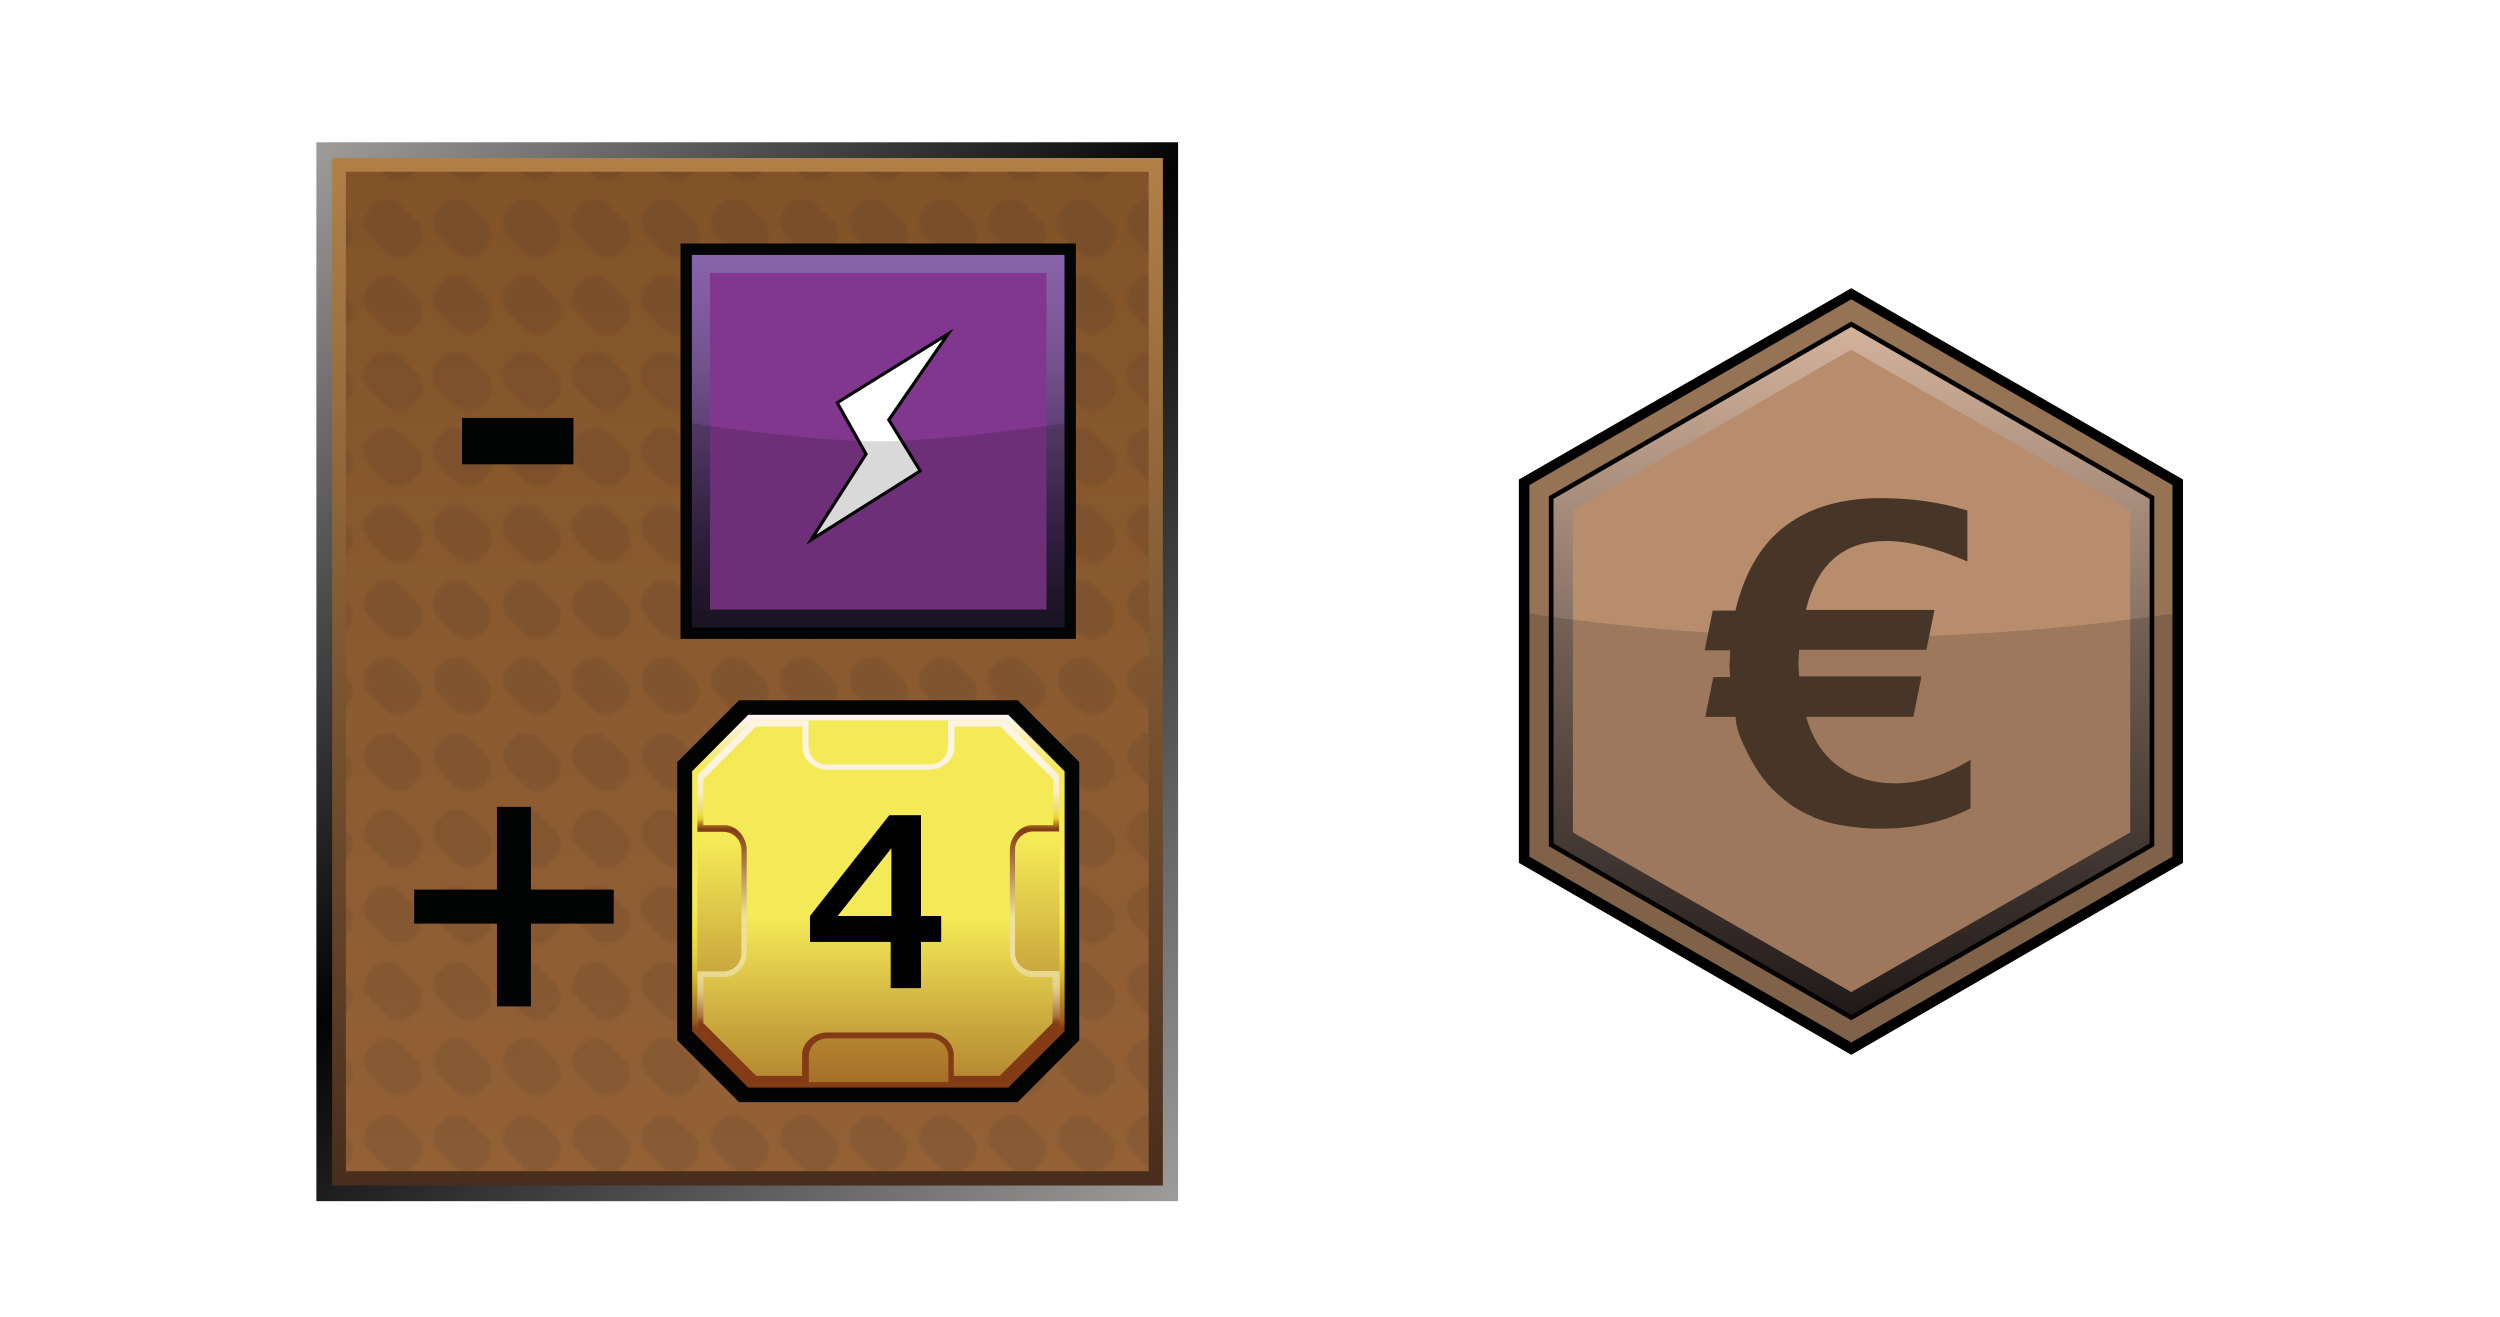<?xml version="1.0" encoding="UTF-8"?><svg id="Layer" xmlns="http://www.w3.org/2000/svg" xmlns:xlink="http://www.w3.org/1999/xlink" viewBox="0 0 721 379.91"><defs><style>.cls-1{fill:url(#linear-gradient-2);}.cls-2{fill:#977355;}.cls-3{fill:url(#Nowy_wzorek_9);opacity:.1;}.cls-3,.cls-4,.cls-5{isolation:isolate;}.cls-6,.cls-4{fill:#030404;}.cls-7{fill:#20201e;}.cls-8{fill:#030304;stroke-width:1.88px;}.cls-8,.cls-9,.cls-10,.cls-11{stroke-miterlimit:10;}.cls-8,.cls-11{stroke:#030404;}.cls-12{fill:#020303;}.cls-13{fill:url(#linear-gradient-6);}.cls-4,.cls-5{opacity:.15;}.cls-9{opacity:0;stroke:#1d1d1b;}.cls-9,.cls-11{fill:#fff;}.cls-10{fill:url(#linear-gradient-9);stroke:#010101;stroke-width:1.34px;}.cls-11{stroke-width:.91px;}.cls-14{fill:url(#linear-gradient-5);}.cls-15{fill:none;}.cls-16{fill:url(#linear-gradient-7);}.cls-17{fill:#b88d6d;}.cls-18{fill:url(#linear-gradient-3);}.cls-19{fill:url(#linear-gradient);}.cls-20{fill:#80378d;}.cls-21{fill:#473628;}.cls-22{fill:url(#linear-gradient-4);}.cls-23,.cls-5{fill:#010101;}.cls-24{fill:url(#linear-gradient-8);}</style><linearGradient id="linear-gradient" x1="353.97" y1="33.61" x2="77.02" y2="310.57" gradientTransform="translate(0 365.81) scale(1 -1)" gradientUnits="userSpaceOnUse"><stop offset="0" stop-color="#9f9d9c"/><stop offset=".54" stop-color="#030304"/><stop offset="1" stop-color="#9f9d9c"/></linearGradient><linearGradient id="linear-gradient-2" x1="215.57" y1="23.91" x2="215.57" y2="320.24" gradientTransform="translate(0 365.81) scale(1 -1)" gradientUnits="userSpaceOnUse"><stop offset="0" stop-color="#482d1d"/><stop offset="1" stop-color="#b18046"/></linearGradient><linearGradient id="linear-gradient-3" x1="215.51" y1="28.04" x2="215.51" y2="316.27" gradientTransform="translate(0 365.81) scale(1 -1)" gradientUnits="userSpaceOnUse"><stop offset="0" stop-color="#946137"/><stop offset="1" stop-color="#825329"/></linearGradient><pattern id="Nowy_wzorek_9" x="0" y="0" width="19.7" height="21.7" patternTransform="translate(3.5 -11.32) scale(1 -1)" patternUnits="userSpaceOnUse" viewBox="0 0 19.7 21.7"><g><rect class="cls-15" width="19.7" height="21.7"/><g><rect class="cls-15" width="19.7" height="21.7"/><g><rect class="cls-15" width="19.7" height="21.7"/><g><rect class="cls-15" width="19.7" height="21.7"/><g><rect class="cls-15" width="19.7" height="21.7"/><g><rect class="cls-15" width="19.7" height="21.7"/><g><rect class="cls-15" width="19.7" height="21.7"/><g><rect class="cls-15" width="19.7" height="21.7"/><path class="cls-7" d="M16.6,13c2.1-2.1,2.1-5.6,0-7.7l-1.2-1.2c-2.1-2.1-5.6-2.1-7.8,0L3.1,8.7c-2.1,2.1-2.1,5.6,0,7.7l1.2,1.2c2.1,2.1,5.6,2.1,7.7,0l4.6-4.6Z"/></g></g></g></g></g></g></g></g></pattern><linearGradient id="linear-gradient-4" x1="253.32" y1="51.14" x2="253.32" y2="158.65" gradientTransform="translate(0 364.8) scale(1 -1)" gradientUnits="userSpaceOnUse"><stop offset=".16" stop-color="#833c15"/><stop offset=".18" stop-color="#9a5e1a"/><stop offset=".22" stop-color="#ae7d22"/><stop offset=".26" stop-color="#c39d24"/><stop offset=".3" stop-color="#d6b92e"/><stop offset=".35" stop-color="#e4cf36"/><stop offset=".41" stop-color="#efe036"/><stop offset=".48" stop-color="#f5e952"/><stop offset=".58" stop-color="#f8eb57"/><stop offset=".86" stop-color="#f4e956"/><stop offset="1" stop-color="#fcf4f9"/></linearGradient><linearGradient id="linear-gradient-5" x1="253.33" y1="164.38" x2="253.33" y2=".05" gradientTransform="translate(0 364.8) scale(1 -1)" gradientUnits="userSpaceOnUse"><stop offset=".26" stop-color="#f4e956"/><stop offset=".86" stop-color="#823b15"/></linearGradient><linearGradient id="linear-gradient-6" x1="253.38" y1="52.61" x2="253.38" y2="157.04" gradientTransform="translate(0 364.8) scale(1 -1)" gradientUnits="userSpaceOnUse"><stop offset=".16" stop-color="#823b15"/><stop offset=".17" stop-color="#8e491f"/><stop offset=".18" stop-color="#a36d3e"/><stop offset=".2" stop-color="#b78954"/><stop offset=".22" stop-color="#c7a468"/><stop offset=".24" stop-color="#d7bb7a"/><stop offset=".26" stop-color="#e2cc88"/><stop offset=".3" stop-color="#ead891"/><stop offset=".34" stop-color="#eede97"/><stop offset=".46" stop-color="#efe097"/><stop offset=".7" stop-color="#823b15"/><stop offset=".73" stop-color="#e6d234"/><stop offset=".74" stop-color="#ecda49"/><stop offset=".75" stop-color="#eede6d"/><stop offset=".77" stop-color="#efe18a"/><stop offset=".79" stop-color="#f8ebac"/><stop offset=".8" stop-color="#f8edbf"/><stop offset=".83" stop-color="#faf0cf"/><stop offset=".85" stop-color="#fcf2da"/><stop offset=".89" stop-color="#fdf4e1"/><stop offset=".99" stop-color="#fdf5e3"/></linearGradient><linearGradient id="linear-gradient-7" x1="253.3" y1="141.75" x2="253.3" y2="-19.43" gradientTransform="translate(0 364.8) scale(1 -1)" gradientUnits="userSpaceOnUse"><stop offset=".26" stop-color="#f4e956"/><stop offset=".77" stop-color="#823b15"/></linearGradient><linearGradient id="linear-gradient-8" x1="-564.68" y1="-574.66" x2="-488.69" y2="-498.64" gradientTransform="translate(246.23 -624.65) rotate(-45) scale(1 -1)" gradientUnits="userSpaceOnUse"><stop offset="0" stop-color="#1d1627"/><stop offset=".24" stop-color="#372348"/><stop offset=".49" stop-color="#593d6d"/><stop offset=".71" stop-color="#74528e"/><stop offset=".89" stop-color="#835ca2"/><stop offset="1" stop-color="#8965a8"/></linearGradient><linearGradient id="linear-gradient-9" x1="533.99" y1="565.64" x2="533.99" y2="365.68" gradientTransform="translate(0 -272.18)" gradientUnits="userSpaceOnUse"><stop offset="0" stop-color="#241d1c"/><stop offset="1" stop-color="#d4b39c"/></linearGradient></defs><rect class="cls-9" x=".5" y=".5" width="720" height="378.91"/><g id="prodBg"><rect id="external-border" class="cls-19" x="91.24" y="41.03" width="248.52" height="305.39"/><rect id="internal-border" class="cls-1" x="95.78" y="45.57" width="239.59" height="296.33"/><rect id="bg" class="cls-18" x="99.75" y="49.54" width="231.52" height="288.23"/><rect id="bgPattern" class="cls-3" x="99.75" y="49.54" width="231.52" height="288.23"/></g><path class="cls-12" d="M143.32,290.24v-23.87h-23.87v-9.8h23.87v-23.87h9.8v23.87h23.87v9.8h-23.87v23.87h-9.8Z"/><path class="cls-12" d="M133.27,133.91v-13.38h32.11v13.38h-32.11Z"/><g id="mln"><polygon id="obram_czarne" class="cls-8" points="213.54 202.89 196.26 220.17 196.26 299.65 213.54 316.92 293.11 316.92 310.31 299.65 310.31 220.17 293.11 202.89 213.54 202.89"/><polygon id="obram_zolte" class="cls-22" points="215.78 206.15 199.61 222.42 199.61 297.4 215.78 313.66 290.79 313.66 307.03 297.4 307.03 222.42 290.79 206.15 215.78 206.15"/><polygon id="tlo_wew" class="cls-14" points="216.89 207.76 201.12 223.53 201.12 296.29 216.89 312.09 289.75 312.09 305.55 296.29 305.55 223.53 289.75 207.76 216.89 207.76"/><path id="obram_skosne" class="cls-13" d="M297.97,280.05c-2.89,0-5.23-2.34-5.23-5.23v-29.79c0-2.89,2.34-5.23,5.23-5.23h7.48v-16.24l-15.7-15.8h-16.34v7.48c0,2.89-2.34,5.23-5.23,5.23h-29.79c-2.89,0-5.23-2.34-5.23-5.23v-7.48h-16.24l-15.8,15.8v16.34h7.48c2.89,0,5.23,2.34,5.23,5.23v29.79c0,2.89-2.34,5.23-5.23,5.23h-7.48v16.24l15.8,15.8h16.34v-7.48c0-2.89,2.34-5.23,5.23-5.23h29.79c2.89,0,5.23,2.34,5.23,5.23v7.48h16.34l15.8-15.8v-16.34h-7.68Z"/><path id="tlo_zew" class="cls-16" d="M297.7,281.8c-3.55,0-6.44-3.55-6.44-7.11v-29.62c0-3.55,2.89-7.11,6.44-7.11h6.07v-13.25l-15.33-15.23h-13.18v6.07c0,3.55-3.55,6.44-7.11,6.44h-29.62c-3.55,0-7.11-2.89-7.11-6.44v-6.07h-13.35l-15.23,15.23v13.25h6.07c3.55,0,6.44,3.55,6.44,7.11v29.62c0,3.55-2.89,7.11-6.44,7.11h-6.07v13.25l15.23,15.23h13.25v-6.07c0-3.55,3.55-6.44,7.11-6.44h29.52c3.55,0,7.11,2.89,7.11,6.44v6.07h13.25l15.23-15.23v-13.25h-5.84Z"/></g><g id="energy"><rect class="cls-6" x="196.26" y="70.23" width="114.03" height="114.03"/><rect class="cls-24" x="199.54" y="73.51" width="107.46" height="107.46"/><polygon class="cls-20" points="301.8 78.72 301.8 175.77 204.77 175.77 204.77 78.72 301.8 78.72"/><polygon class="cls-11" points="241.45 116.14 273.44 96.29 256.33 121.07 265.39 135.81 233.95 155.65 249.77 130.95 241.45 116.14"/><path id="darker" class="cls-4" d="M307.01,180.98h-107.46v-58.89s33.84,5.21,53.68,5.21,53.78-5.21,53.78-5.21v58.89h0Z"/></g><path class="cls-23" d="M256.88,284.97v-13.31h-23.28v-7.48l22.88-29.08h9.13v29.08h5.83v7.48h-5.83v13.31h-8.73Zm-15.32-20.79h15.52v-19.56l-15.52,19.56Z"/><g id="commercialDistrict"><polygon class="cls-23" points="629.58 248.84 629.58 138.29 533.9 83.11 438.04 138.29 438.04 248.84 533.9 304.21 629.58 248.84"/><polygon class="cls-2" points="626.53 247.05 626.53 139.9 533.9 86.33 441.08 139.9 441.08 247.05 533.9 300.63 626.53 247.05"/><polygon class="cls-10" points="620.62 243.65 620.62 143.49 533.9 93.5 447.36 143.49 447.36 243.65 533.9 293.46 620.62 243.65"/><polygon class="cls-17" points="614.35 240.06 614.35 147.07 533.9 100.84 453.63 147.07 453.63 240.06 533.9 286.11 614.35 240.06"/><path class="cls-5" d="M629.04,245.62v-68.98h0c-63.43,9.5-126.86,9.5-190.46,0h0v68.98l95.14,55.01,95.32-55.01Z"/><path class="cls-21" d="M521,206.74v.36c1.79,6.09,4.84,10.75,9.32,13.98s9.85,4.84,16.13,4.84c7.35,0,14.69-2.33,21.86-6.81v13.98c-7.53,3.94-16.13,5.91-26.16,5.91-3.76,0-7.17-.36-10.57-.9s-6.45-1.43-9.14-2.69c-2.87-1.25-5.38-2.69-7.7-4.66-2.33-1.79-4.48-3.94-6.27-6.27s-3.58-5.38-5.38-9.14-2.51-6.45-2.51-8.24v-.36h-8.78l2.33-11.47h4.84c0-.72-.18-1.79-.18-3.23l.18-4.12v-.36h-7.35l2.33-11.47h6.63v-.36c2.69-10.93,7.53-18.99,14.51-24.19,6.99-5.2,15.95-7.88,27.23-7.88,9.14,0,17.56,1.25,25.08,3.58v14.69c-9.14-3.94-17.02-5.91-23.47-5.91-12.18,0-19.89,6.63-23.11,19.89h37.09l-2.33,11.47h-36.73v.36c0,.72-.18,1.97-.18,3.58l.18,3.4v.36h35.3l-2.33,11.65h-30.82Z"/></g></svg>
